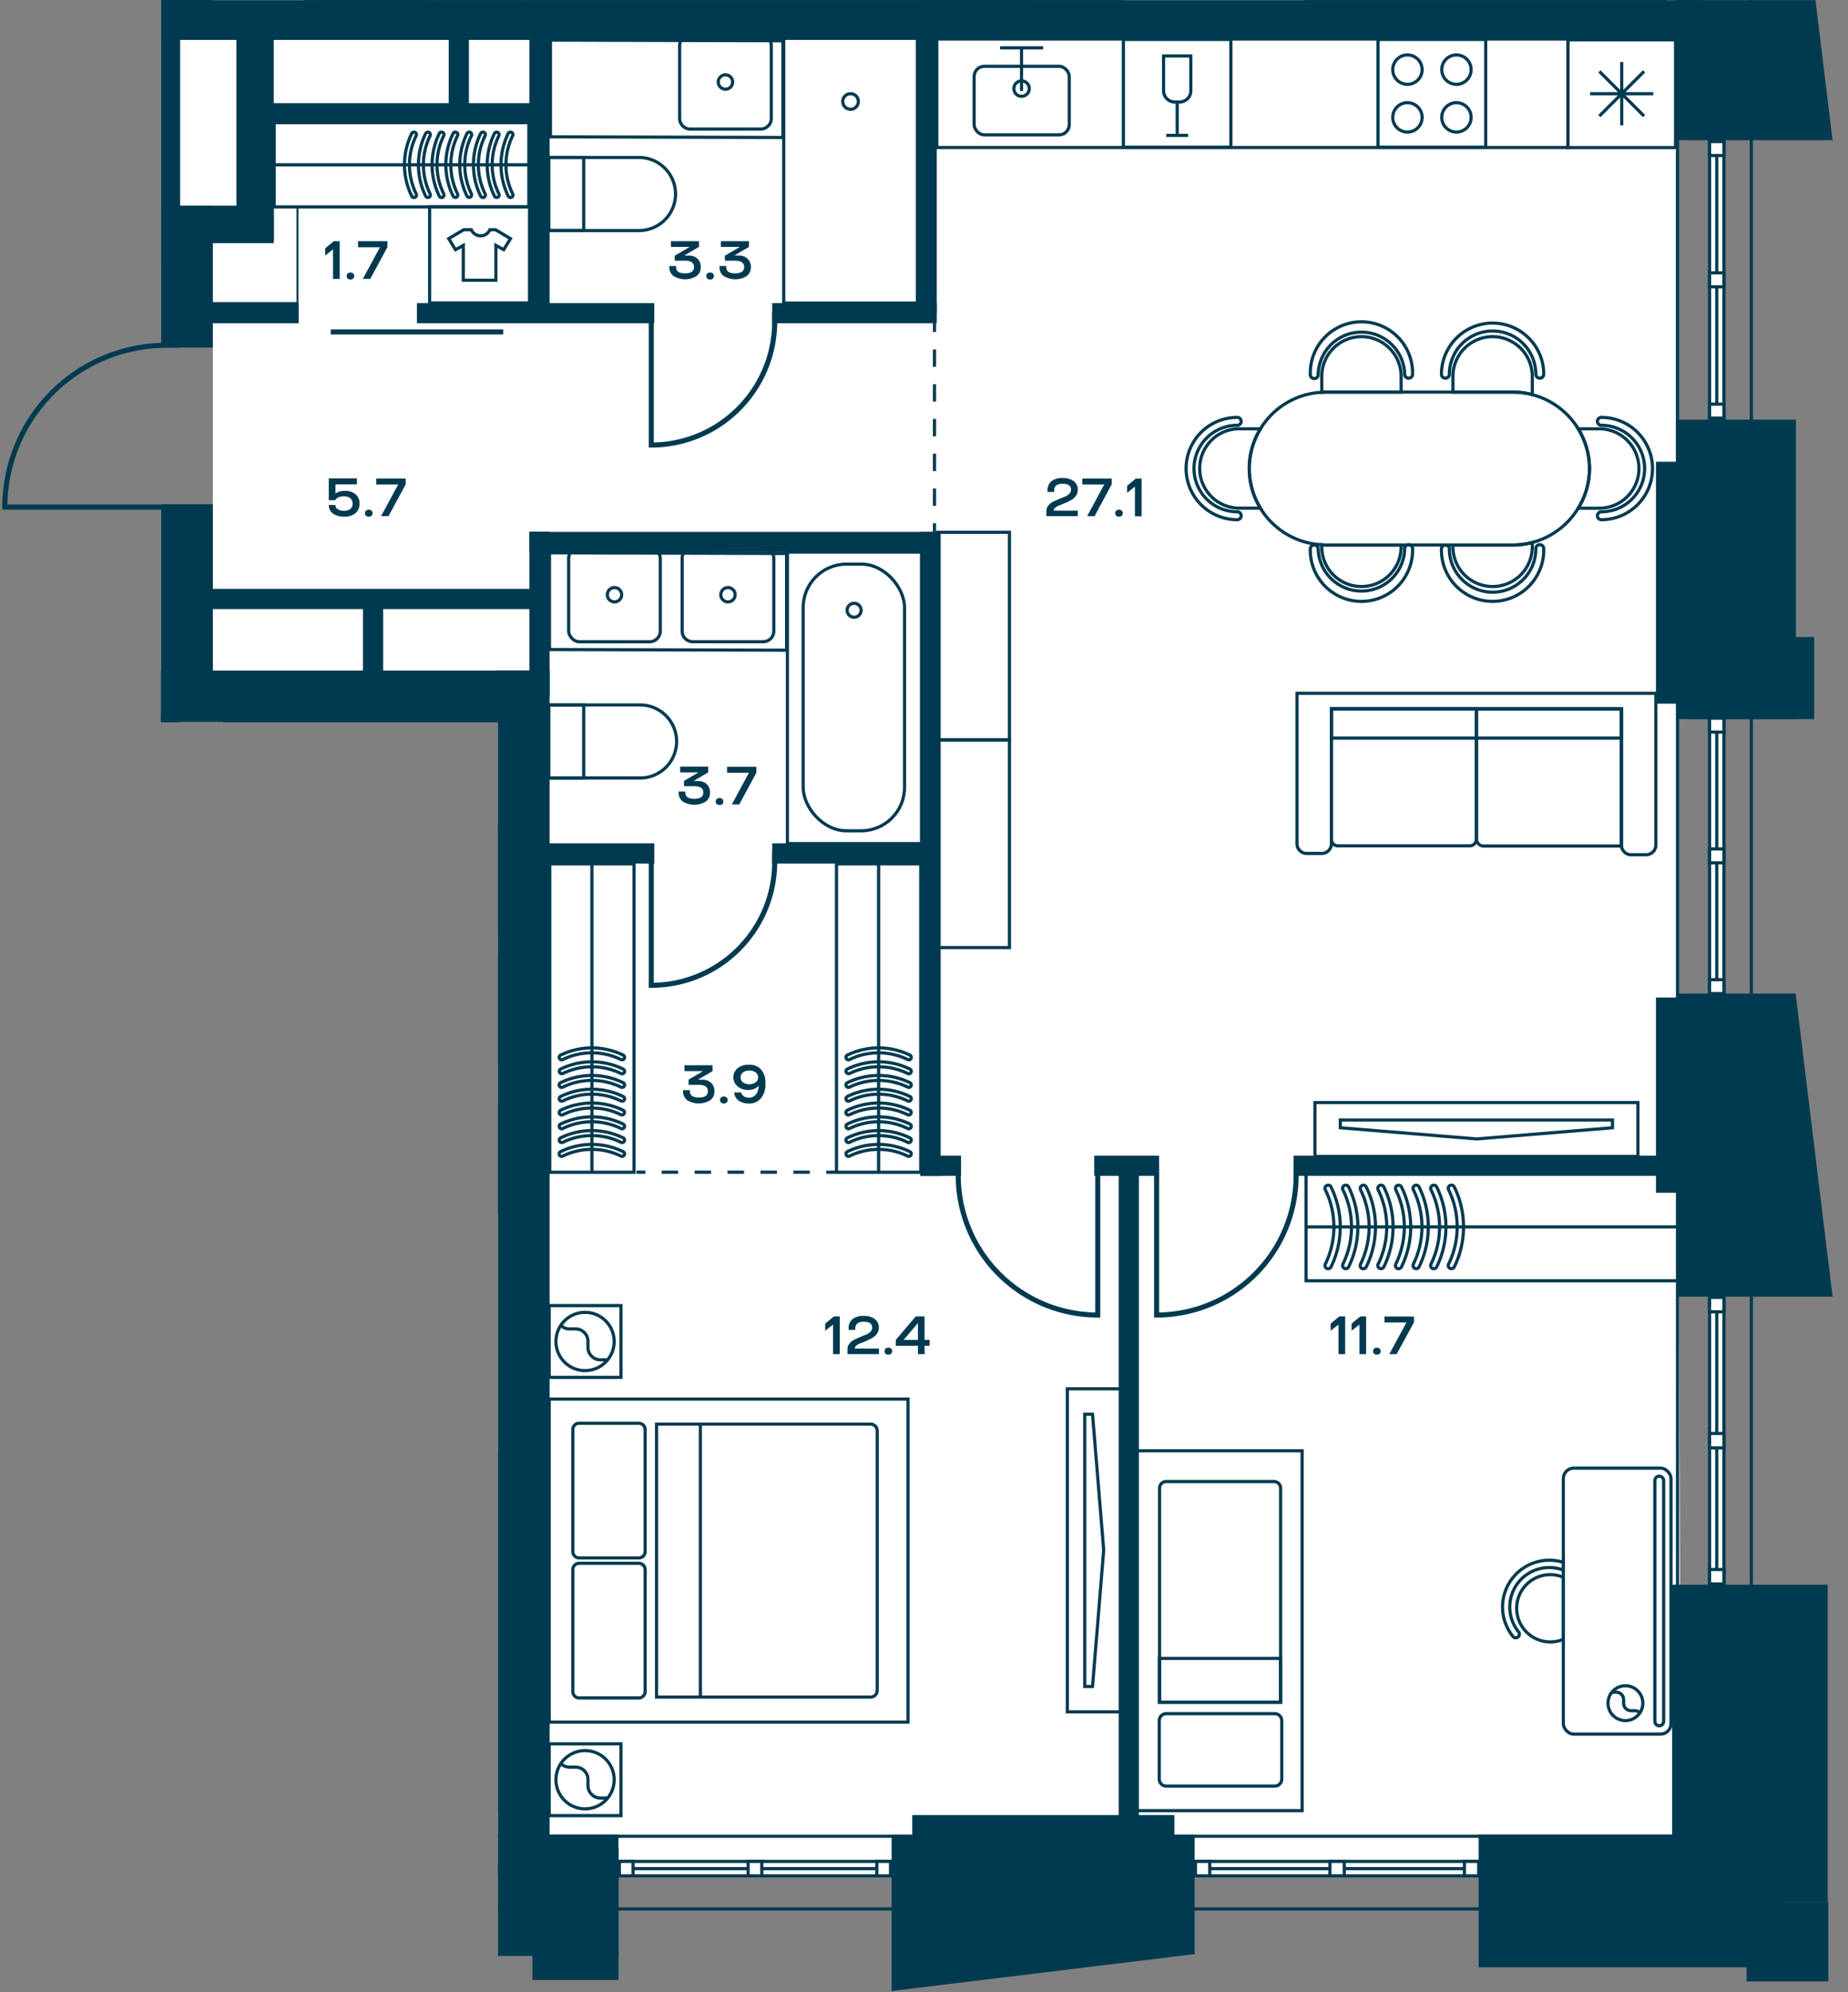 <svg id="Слой_1" data-name="Слой 1" xmlns="http://www.w3.org/2000/svg" xmlns:xlink="http://www.w3.org/1999/xlink" viewBox="0 0 583.94 629.29"><rect x="0" y="0" width="583.94" height="629.29" fill="#808080" stroke="none"/><defs><clipPath id="clip-path"><polygon points="0 0.04 0 161.43 50.85 161.43 50.85 228.16 157.38 228.16 157.38 629.29 581.39 629.29 581.39 0.04 0 0.04" fill="none"/></clipPath></defs><polygon points="50.85 227.87 50.85 228.16 157.38 228.16 157.38 588.46 173.82 588.46 166.5 225.28 50.85 227.87" fill="#fff"/><polygon points="53.53 8.53 53.53 77.47 67.26 109.78 67.26 159.28 67.26 227.64 161.74 225.28 168.26 588.46 531.16 588.46 529.86 214.5 529.6 214.5 529.6 9.28 74.69 9.28 74.69 8.53 53.53 8.53" fill="#fff"/><polygon points="66.34 0.04 66.28 6.31 529.73 6.31 529.73 0.04 66.34 0.04" fill="#fff"/><g clip-path="url(#clip-path)"><rect x="-562.03" y="-1591.72" width="1115.44" height="2194.74" fill="none" stroke="#003a50" stroke-miterlimit="10"/><polygon points="-536.41 -505.73 -536.41 580.06 530.07 580.06 530.07 -1567.27 -536.41 -1567.42 -536.41 -574.52 -536.41 -505.73" fill="none" stroke="#003a50" stroke-miterlimit="10"/></g><rect x="195.71" y="588" width="85.68" height="4.56" fill="#fff"/><rect x="195.71" y="588" width="85.68" height="4.56" fill="none" stroke="#003a50" stroke-miterlimit="10"/><line x1="195.71" y1="590.29" x2="281.39" y2="590.29" fill="none" stroke="#003a50" stroke-miterlimit="10"/><rect x="195.71" y="588" width="4.33" height="4.56" fill="#fff"/><rect x="195.71" y="588" width="4.33" height="4.56" fill="none" stroke="#003a50" stroke-miterlimit="10"/><rect x="277.07" y="588" width="4.33" height="4.56" fill="#fff"/><rect x="277.07" y="588" width="4.33" height="4.56" fill="none" stroke="#003a50" stroke-miterlimit="10"/><rect x="236.39" y="588" width="4.33" height="4.56" fill="#fff"/><rect x="236.39" y="588" width="4.33" height="4.56" fill="none" stroke="#003a50" stroke-miterlimit="10"/><rect x="377.74" y="588" width="89.52" height="4.56" fill="#fff"/><rect x="377.74" y="588" width="89.52" height="4.56" fill="none" stroke="#003a50" stroke-miterlimit="10"/><line x1="377.74" y1="590.29" x2="467.26" y2="590.29" fill="none" stroke="#003a50" stroke-miterlimit="10"/><rect x="377.74" y="588" width="4.52" height="4.56" fill="#fff"/><rect x="377.74" y="588" width="4.52" height="4.56" fill="none" stroke="#003a50" stroke-miterlimit="10"/><rect x="462.74" y="588" width="4.52" height="4.56" fill="#fff"/><rect x="462.74" y="588" width="4.52" height="4.56" fill="none" stroke="#003a50" stroke-miterlimit="10"/><rect x="420.24" y="588" width="4.52" height="4.56" fill="#fff"/><rect x="420.24" y="588" width="4.52" height="4.56" fill="none" stroke="#003a50" stroke-miterlimit="10"/><rect x="540.19" y="226.87" width="4.56" height="86.99" fill="#fff"/><rect x="540.19" y="226.87" width="4.56" height="86.99" fill="none" stroke="#003a50" stroke-miterlimit="10"/><line x1="542.47" y1="313.86" x2="542.47" y2="226.87" fill="none" stroke="#003a50" stroke-miterlimit="10"/><rect x="540.19" y="309.47" width="4.56" height="4.39" fill="#fff"/><rect x="540.19" y="309.47" width="4.56" height="4.39" fill="none" stroke="#003a50" stroke-miterlimit="10"/><rect x="540.19" y="226.87" width="4.56" height="4.39" fill="#fff"/><rect x="540.19" y="226.87" width="4.56" height="4.39" fill="none" stroke="#003a50" stroke-miterlimit="10"/><rect x="540.19" y="268.17" width="4.56" height="4.39" fill="#fff"/><rect x="540.19" y="268.17" width="4.56" height="4.39" fill="none" stroke="#003a50" stroke-miterlimit="10"/><rect x="540.19" y="409.84" width="4.56" height="90.53" fill="#fff"/><rect x="540.19" y="409.84" width="4.56" height="90.53" fill="none" stroke="#003a50" stroke-miterlimit="10"/><line x1="542.47" y1="500.37" x2="542.47" y2="409.83" fill="none" stroke="#003a50" stroke-miterlimit="10"/><rect x="540.19" y="495.8" width="4.56" height="4.57" fill="#fff"/><rect x="540.19" y="495.8" width="4.56" height="4.57" fill="none" stroke="#003a50" stroke-miterlimit="10"/><rect x="540.19" y="409.83" width="4.56" height="4.57" fill="#fff"/><rect x="540.19" y="409.83" width="4.56" height="4.57" fill="none" stroke="#003a50" stroke-miterlimit="10"/><rect x="540.19" y="452.82" width="4.56" height="4.57" fill="#fff"/><rect x="540.19" y="452.82" width="4.56" height="4.57" fill="none" stroke="#003a50" stroke-miterlimit="10"/><rect x="540.19" y="44.72" width="4.56" height="87.34" fill="#fff"/><rect x="540.19" y="44.72" width="4.56" height="87.34" fill="none" stroke="#003a50" stroke-miterlimit="10"/><line x1="542.47" y1="132.07" x2="542.47" y2="44.72" fill="none" stroke="#003a50" stroke-miterlimit="10"/><rect x="540.19" y="127.66" width="4.56" height="4.41" fill="#fff"/><rect x="540.19" y="127.66" width="4.56" height="4.41" fill="none" stroke="#003a50" stroke-miterlimit="10"/><rect x="540.19" y="44.72" width="4.56" height="4.41" fill="#fff"/><rect x="540.19" y="44.72" width="4.56" height="4.41" fill="none" stroke="#003a50" stroke-miterlimit="10"/><rect x="540.19" y="86.19" width="4.56" height="4.41" fill="#fff"/><rect x="540.19" y="86.19" width="4.56" height="4.41" fill="none" stroke="#003a50" stroke-miterlimit="10"/><rect x="248.81" y="174.4" width="42.38" height="92.09" fill="none" stroke="#003a50" stroke-miterlimit="10"/><g clip-path="url(#clip-path)"><rect x="253.79" y="178.2" width="32.03" height="84.24" rx="13.7" fill="none" stroke="#003a50" stroke-miterlimit="10"/><path d="M272.09,192.78a2.2,2.2,0,1,0-2.2,2.2A2.19,2.19,0,0,0,272.09,192.78Z" fill="none" stroke="#003a50" stroke-miterlimit="10"/><path d="M201.92,222.69H173.36v23.07h28.56a11.54,11.54,0,1,0,0-23.07Z" fill="none" stroke="#003a50" stroke-miterlimit="10"/></g><rect x="173.36" y="222.69" width="11.08" height="23.08" fill="none" stroke="#003a50" stroke-miterlimit="10"/><g clip-path="url(#clip-path)"><rect x="167.8" y="-95.08" width="43.96" height="95.52" fill="none" stroke="#003a50" stroke-miterlimit="10"/><path d="M201.92,49.75H173.36V72.83h28.56a11.54,11.54,0,1,0,0-23.08Z" fill="none" stroke="#003a50" stroke-miterlimit="10"/></g><rect x="173.36" y="49.75" width="11.08" height="23.08" fill="none" stroke="#003a50" stroke-miterlimit="10"/><g clip-path="url(#clip-path)"><rect x="102.89" y="-30.37" width="31.57" height="30.42" fill="none" stroke="#003a50" stroke-miterlimit="10"/><path d="M151.88,74.5a3.16,3.16,0,0,0,2.91-1.94h1.78l4.74,2.82-2.15,3.5-2.47-1.36v11h-10.3v-11l-2.46,1.36-2.15-3.5,4.77-2.82h2.39A3.2,3.2,0,0,0,151.88,74.5Z" fill="none" stroke="#003a50" stroke-miterlimit="10"/></g><rect x="135.76" y="65.34" width="31.57" height="30.36" fill="none" stroke="#003a50" stroke-miterlimit="10"/><rect x="354.97" y="12.46" width="33.97" height="34.02" fill="none" stroke="#003a50" stroke-miterlimit="10"/><g clip-path="url(#clip-path)"><path d="M376.28,28.67v-11h-8.61V28.67a3.55,3.55,0,0,0,3.55,3.55h1.51A3.55,3.55,0,0,0,376.28,28.67Z" fill="none" stroke="#003a50" stroke-miterlimit="10"/></g><polyline points="368.5 42.77 371.98 42.77 375.45 42.77" fill="none" stroke="#003a50" stroke-miterlimit="10"/><line x1="371.98" y1="32.21" x2="371.98" y2="42.77" fill="none" stroke="#003a50" stroke-miterlimit="10"/><g clip-path="url(#clip-path)"><rect x="123.67" y="260.75" width="34.02" height="33.97" fill="none" stroke="#003a50" stroke-miterlimit="10"/><path d="M145,276.22v-11h-8.6v11a3.54,3.54,0,0,0,3.54,3.55h1.52A3.55,3.55,0,0,0,145,276.22Z" fill="none" stroke="#003a50" stroke-miterlimit="10"/></g><rect x="435.44" y="12.46" width="34.02" height="34.02" fill="none" stroke="#003a50" stroke-miterlimit="10"/><g clip-path="url(#clip-path)"><path d="M464.85,37.07a4.64,4.64,0,1,1-4.63-4.63A4.63,4.63,0,0,1,464.85,37.07Z" fill="none" stroke="#003a50" stroke-miterlimit="10"/><path d="M449.37,37.07a4.64,4.64,0,1,1-4.64-4.63A4.64,4.64,0,0,1,449.37,37.07Z" fill="none" stroke="#003a50" stroke-miterlimit="10"/><path d="M464.85,22a4.64,4.64,0,1,1-4.63-4.64A4.63,4.63,0,0,1,464.85,22Z" fill="none" stroke="#003a50" stroke-miterlimit="10"/><path d="M449.37,22a4.64,4.64,0,1,1-4.64-4.64A4.64,4.64,0,0,1,449.37,22Z" fill="none" stroke="#003a50" stroke-miterlimit="10"/><rect x="292.19" y="-34.28" width="34.02" height="34.02" fill="none" stroke="#003a50" stroke-miterlimit="10"/><rect x="123.76" y="301.86" width="34.02" height="34.02" fill="none" stroke="#003a50" stroke-miterlimit="10"/><path d="M133.16,331.28a4.64,4.64,0,1,1,4.64-4.64A4.64,4.64,0,0,1,133.16,331.28Z" fill="none" stroke="#003a50" stroke-miterlimit="10"/><path d="M133.16,315.79a4.64,4.64,0,1,1,4.64-4.63A4.63,4.63,0,0,1,133.16,315.79Z" fill="none" stroke="#003a50" stroke-miterlimit="10"/><path d="M148.25,331.28a4.64,4.64,0,1,1,4.64-4.64A4.64,4.64,0,0,1,148.25,331.28Z" fill="none" stroke="#003a50" stroke-miterlimit="10"/><path d="M148.25,315.79a4.64,4.64,0,1,1,4.64-4.63A4.63,4.63,0,0,1,148.25,315.79Z" fill="none" stroke="#003a50" stroke-miterlimit="10"/></g><rect x="415.5" y="348.29" width="102.05" height="17.01" fill="none" stroke="#003a50" stroke-miterlimit="10"/><polygon points="509.52 356.25 466.63 359.78 423.52 356.25 423.52 353.79 509.52 353.79 509.52 356.25" fill="none" stroke="#003a50" stroke-miterlimit="10"/><rect x="337.26" y="438.72" width="17.01" height="102.05" fill="none" stroke="#003a50" stroke-miterlimit="10"/><polygon points="345.22 446.74 348.75 489.64 345.22 532.74 342.76 532.74 342.76 446.74 345.22 446.74" fill="none" stroke="#003a50" stroke-miterlimit="10"/><g clip-path="url(#clip-path)"><rect x="123.76" y="260.85" width="33.59" height="122.25" fill="none" stroke="#003a50" stroke-miterlimit="10"/><rect x="76.7" y="228.12" width="80.66" height="32.72" fill="none" stroke="#003a50" stroke-miterlimit="10"/></g><rect x="296.01" y="12.32" width="199.42" height="34.28" fill="none" stroke="#003a50" stroke-miterlimit="10"/><rect x="359.12" y="458.29" width="52.33" height="113.67" fill="none" stroke="#003a50" stroke-miterlimit="10"/><g clip-path="url(#clip-path)"><path d="M402.51,468h-34a2.11,2.11,0,0,0-2.11,2.11v67.62h38.26V470.1A2.11,2.11,0,0,0,402.51,468Z" fill="none" stroke="#003a50" stroke-miterlimit="10"/></g><rect x="366.36" y="523.87" width="38.26" height="13.85" fill="none" stroke="#003a50" stroke-miterlimit="10"/><g clip-path="url(#clip-path)"><path d="M402.81,564.21h-34.3a2.19,2.19,0,0,1-2.2-2.2V543.54a2.2,2.2,0,0,1,2.2-2.21h34.3a2.2,2.2,0,0,1,2.2,2.21V562A2.19,2.19,0,0,1,402.81,564.21Z" fill="none" stroke="#003a50" stroke-miterlimit="10"/></g><rect x="247.65" y="12.11" width="42.22" height="83.62" fill="none" stroke="#003a50" stroke-miterlimit="10"/><g clip-path="url(#clip-path)"><path d="M271.22,32.06a2.46,2.46,0,1,1-2.46-2.46A2.46,2.46,0,0,1,271.22,32.06Z" fill="none" stroke="#003a50" stroke-miterlimit="10"/><path d="M118.39,255.05v-15.2a3.23,3.23,0,0,0-3.23-3.23H91.57a3.24,3.24,0,0,0-3.24,3.23v15.2a3.24,3.24,0,0,0,3.24,3.24h23.59A3.23,3.23,0,0,0,118.39,255.05Z" fill="none" stroke="#003a50" stroke-miterlimit="10"/><path d="M103.32,246.1a2.43,2.43,0,1,0-2.42-2.42A2.42,2.42,0,0,0,103.32,246.1Z" fill="none" stroke="#003a50" stroke-miterlimit="10"/></g><polyline points="329.61 15.11 322.81 15.11 316.03 15.11" fill="none" stroke="#003a50" stroke-miterlimit="10"/><line x1="322.79" y1="28.73" x2="322.79" y2="15.11" fill="none" stroke="#003a50" stroke-miterlimit="10"/><g clip-path="url(#clip-path)"><rect x="307.81" y="20.94" width="30.06" height="21.67" rx="3.24" fill="none" stroke="#003a50" stroke-miterlimit="10"/><path d="M322.79,30.42A2.43,2.43,0,1,0,320.37,28,2.42,2.42,0,0,0,322.79,30.42Z" fill="none" stroke="#003a50" stroke-miterlimit="10"/><path d="M28.29,431.3a1.25,1.25,0,0,1,.94,1.51A13.79,13.79,0,0,0,56.11,439a1.26,1.26,0,1,1,2.45.56,16.3,16.3,0,1,1-31.78-7.29A1.26,1.26,0,0,1,28.29,431.3Z" fill="none" stroke="#003a50" stroke-miterlimit="10"/><path d="M83.46,441a1.25,1.25,0,0,1,1.75-.33,13.79,13.79,0,0,0,15.52-22.79,1.26,1.26,0,1,1,1.42-2.08,16.3,16.3,0,0,1-18.36,26.95A1.26,1.26,0,0,1,83.46,441Z" fill="none" stroke="#003a50" stroke-miterlimit="10"/><path d="M86,393.61a1.26,1.26,0,0,1-1.33-1.18,13.78,13.78,0,1,0-27.52,1.63,1.26,1.26,0,1,1-2.51.15,16.3,16.3,0,1,1,32.54-1.93A1.24,1.24,0,0,1,86,393.61Z" fill="none" stroke="#003a50" stroke-miterlimit="10"/><path d="M42.49,447.91a12.69,12.69,0,0,1-12-15.48l2-8.88a3.53,3.53,0,0,1,4.24-2.68L50.21,424a23.73,23.73,0,0,0,6,9.44l-1,4.2C53.89,443.55,48.61,448.11,42.49,447.91Z" fill="none" stroke="#003a50" stroke-miterlimit="10"/><path d="M85.29,439.39,83,437.79a23.81,23.81,0,0,0,13.64-21.32l2.52,1.72c5,3.44,7.4,10,5,15.64A12.7,12.7,0,0,1,85.29,439.39Z" fill="none" stroke="#003a50" stroke-miterlimit="10"/><path d="M58.45,397.11l-.12-2c-.36-6.12,3.4-12,9.32-13.48a12.66,12.66,0,0,1,15.88,11.48l.12,1.84A23.93,23.93,0,0,0,67,393.07,23.5,23.5,0,0,0,58.45,397.11Z" fill="none" stroke="#003a50" stroke-miterlimit="10"/><path d="M56.21,433.39a23.73,23.73,0,0,1-6-9.44,16.51,16.51,0,0,1-.6-2,23.85,23.85,0,0,1,8.84-24.84,23.5,23.5,0,0,1,8.56-4,23.87,23.87,0,0,1,28.92,17.4,22.12,22.12,0,0,1,.68,6A23.81,23.81,0,0,1,83,437.79a22.85,22.85,0,0,1-4.48,1.6A23.8,23.8,0,0,1,56.21,433.39Z" fill="none" stroke="#003a50" stroke-miterlimit="10"/><rect x="218.63" y="-34.28" width="136.06" height="34.02" fill="none" stroke="#003a50" stroke-miterlimit="10"/></g><rect x="296.29" y="168.14" width="22.68" height="65.6" fill="none" stroke="#003a50" stroke-miterlimit="10"/><rect x="296.29" y="233.73" width="22.68" height="65.6" fill="none" stroke="#003a50" stroke-miterlimit="10"/><polygon points="248.55 205.39 173.62 205.18 173.62 174.62 248.55 174.84 248.55 205.39" fill="none" stroke="#003a50" stroke-miterlimit="10"/><g clip-path="url(#clip-path)"><rect x="179.69" y="173.01" width="28.96" height="29.71" rx="3.36" fill="none" stroke="#003a50" stroke-miterlimit="10"/><circle cx="194.17" cy="187.87" r="2.27" fill="none" stroke="#003a50" stroke-miterlimit="10"/><path d="M215.55,199.37v-23A3.36,3.36,0,0,1,218.9,173h22.25a3.37,3.37,0,0,1,3.36,3.36v23a3.36,3.36,0,0,1-3.36,3.35H218.9A3.35,3.35,0,0,1,215.55,199.37Z" fill="none" stroke="#003a50" stroke-miterlimit="10"/><circle cx="230.03" cy="187.87" r="2.27" fill="none" stroke="#003a50" stroke-miterlimit="10"/></g><polygon points="247.4 43.43 173.93 43.22 173.93 12.67 247.4 12.88 247.4 43.43" fill="none" stroke="#003a50" stroke-miterlimit="10"/><g clip-path="url(#clip-path)"><path d="M214.76,37.41v-23a3.35,3.35,0,0,1,3.35-3.36h22.25a3.36,3.36,0,0,1,3.36,3.36v23a3.36,3.36,0,0,1-3.36,3.36H218.11A3.35,3.35,0,0,1,214.76,37.41Z" fill="none" stroke="#003a50" stroke-miterlimit="10"/><path d="M229.24,28.18a2.27,2.27,0,1,1,2.26-2.27A2.26,2.26,0,0,1,229.24,28.18Z" fill="none" stroke="#003a50" stroke-miterlimit="10"/><polygon points="167.58 -30.46 102.61 -30.25 102.61 0.3 167.58 0.08 167.58 -30.46" fill="none" stroke="#003a50" stroke-miterlimit="10"/><path d="M137.19-24.44v23a3.35,3.35,0,0,0,3.35,3.36h22.25a3.36,3.36,0,0,0,3.36-3.36v-23a3.36,3.36,0,0,0-3.36-3.36H140.54A3.35,3.35,0,0,0,137.19-24.44Z" fill="none" stroke="#003a50" stroke-miterlimit="10"/><rect x="123.71" y="349.51" width="33.52" height="33.52" fill="none" stroke="#003a50" stroke-miterlimit="10"/></g><rect x="495.43" y="12.6" width="34.02" height="34.02" fill="none" stroke="#003a50" stroke-miterlimit="10"/><line x1="522.42" y1="29.6" x2="502.46" y2="29.6" fill="none" stroke="#003a50" stroke-miterlimit="10"/><line x1="512.44" y1="19.62" x2="512.44" y2="39.58" fill="none" stroke="#003a50" stroke-miterlimit="10"/><line x1="519.5" y1="22.55" x2="505.38" y2="36.66" fill="none" stroke="#003a50" stroke-miterlimit="10"/><line x1="505.38" y1="22.55" x2="519.49" y2="36.66" fill="none" stroke="#003a50" stroke-miterlimit="10"/><rect x="173.71" y="272.89" width="26.62" height="97.42" fill="none" stroke="#003a50" stroke-miterlimit="10"/><g clip-path="url(#clip-path)"><path d="M177.49,356.57a.79.79,0,0,1-.71-.44.78.78,0,0,1,.36-1.05,22.57,22.57,0,0,1,19.77,0,.78.78,0,0,1-.69,1.41,20.91,20.91,0,0,0-18.39,0A.71.71,0,0,1,177.49,356.57Z" fill="none" stroke="#003a50" stroke-miterlimit="10"/><path d="M177.49,352.22a.81.81,0,0,1-.71-.44.8.8,0,0,1,.36-1.06,22.57,22.57,0,0,1,19.77,0,.79.79,0,0,1-.69,1.42,20.91,20.91,0,0,0-18.39,0A.84.84,0,0,1,177.49,352.22Z" fill="none" stroke="#003a50" stroke-miterlimit="10"/><path d="M177.49,347.86a.79.79,0,0,1-.71-.44.78.78,0,0,1,.36-1.05,22.48,22.48,0,0,1,19.77,0,.78.78,0,0,1-.69,1.41,20.91,20.91,0,0,0-18.39,0A.71.71,0,0,1,177.49,347.86Z" fill="none" stroke="#003a50" stroke-miterlimit="10"/><path d="M177.49,343.5a.78.78,0,0,1-.35-1.49,22.57,22.57,0,0,1,19.77,0,.78.78,0,0,1-.69,1.41,21,21,0,0,0-18.39,0A.71.71,0,0,1,177.49,343.5Z" fill="none" stroke="#003a50" stroke-miterlimit="10"/><path d="M177.49,339.15a.81.81,0,0,1-.71-.44.78.78,0,0,1,.36-1,22.48,22.48,0,0,1,19.77,0,.78.78,0,1,1-.69,1.41,20.91,20.91,0,0,0-18.39,0A.84.84,0,0,1,177.49,339.15Z" fill="none" stroke="#003a50" stroke-miterlimit="10"/><path d="M177.49,334.79a.79.79,0,0,1-.71-.44.78.78,0,0,1,.36-1.05,22.57,22.57,0,0,1,19.77,0,.78.78,0,0,1-.69,1.41,20.91,20.91,0,0,0-18.39,0A.71.71,0,0,1,177.49,334.79Z" fill="none" stroke="#003a50" stroke-miterlimit="10"/><path d="M177.49,360.93a.81.81,0,0,1-.71-.44.78.78,0,0,1,.36-1.05,22.48,22.48,0,0,1,19.77,0,.78.78,0,0,1-.69,1.41,20.91,20.91,0,0,0-18.39,0A.84.84,0,0,1,177.49,360.93Z" fill="none" stroke="#003a50" stroke-miterlimit="10"/><path d="M177.49,365.28a.78.78,0,0,1-.35-1.49,22.57,22.57,0,0,1,19.77,0,.78.78,0,1,1-.69,1.41,21,21,0,0,0-18.39,0A.71.71,0,0,1,177.49,365.28Z" fill="none" stroke="#003a50" stroke-miterlimit="10"/></g><line x1="187.03" y1="369.97" x2="187.03" y2="272.89" fill="none" stroke="#003a50" stroke-miterlimit="10"/><rect x="264.32" y="272.89" width="26.62" height="97.42" fill="none" stroke="#003a50" stroke-miterlimit="10"/><g clip-path="url(#clip-path)"><path d="M268.09,356.57a.79.79,0,0,1-.35-1.49,22.57,22.57,0,0,1,19.77,0,.78.78,0,1,1-.69,1.41,20.91,20.91,0,0,0-18.39,0A.66.66,0,0,1,268.09,356.57Z" fill="none" stroke="#003a50" stroke-miterlimit="10"/><path d="M268.09,352.22a.79.79,0,0,1-.35-1.5,22.57,22.57,0,0,1,19.77,0,.79.79,0,0,1-.69,1.42,20.91,20.91,0,0,0-18.39,0A.77.77,0,0,1,268.09,352.22Z" fill="none" stroke="#003a50" stroke-miterlimit="10"/><path d="M268.09,347.86a.79.79,0,0,1-.35-1.49,22.48,22.48,0,0,1,19.77,0,.78.78,0,1,1-.69,1.41,20.91,20.91,0,0,0-18.39,0A.66.66,0,0,1,268.09,347.86Z" fill="none" stroke="#003a50" stroke-miterlimit="10"/><path d="M268.09,343.5a.79.79,0,0,1-.35-1.49,22.57,22.57,0,0,1,19.77,0,.78.78,0,1,1-.69,1.41,21,21,0,0,0-18.39,0A.66.66,0,0,1,268.09,343.5Z" fill="none" stroke="#003a50" stroke-miterlimit="10"/><path d="M268.09,339.15a.79.79,0,0,1-.7-.44.77.77,0,0,1,.35-1,22.48,22.48,0,0,1,19.77,0,.78.78,0,1,1-.69,1.41,20.91,20.91,0,0,0-18.39,0A.77.77,0,0,1,268.09,339.15Z" fill="none" stroke="#003a50" stroke-miterlimit="10"/><path d="M268.09,334.79a.79.79,0,0,1-.35-1.49,22.57,22.57,0,0,1,19.77,0,.78.78,0,1,1-.69,1.41,20.91,20.91,0,0,0-18.39,0A.66.66,0,0,1,268.09,334.79Z" fill="none" stroke="#003a50" stroke-miterlimit="10"/><path d="M268.09,360.93a.79.79,0,0,1-.7-.44.77.77,0,0,1,.35-1.05,22.48,22.48,0,0,1,19.77,0,.78.78,0,1,1-.69,1.41,20.91,20.91,0,0,0-18.39,0A.77.77,0,0,1,268.09,360.93Z" fill="none" stroke="#003a50" stroke-miterlimit="10"/><path d="M268.09,365.28a.79.79,0,0,1-.35-1.49,22.57,22.57,0,0,1,19.77,0,.78.78,0,1,1-.69,1.41,21,21,0,0,0-18.39,0A.66.66,0,0,1,268.09,365.28Z" fill="none" stroke="#003a50" stroke-miterlimit="10"/></g><line x1="277.63" y1="369.97" x2="277.63" y2="272.89" fill="none" stroke="#003a50" stroke-miterlimit="10"/><g clip-path="url(#clip-path)"><path d="M153.37,61.6a.78.78,0,0,1-1.49.34,22.48,22.48,0,0,1,0-19.77.78.78,0,0,1,1.41.69,20.91,20.91,0,0,0,0,18.39A.72.72,0,0,1,153.37,61.6Z" fill="none" stroke="#003a50" stroke-miterlimit="10"/><path d="M149,61.6a.78.78,0,0,1-.44.7.79.79,0,0,1-1-.36,22.57,22.57,0,0,1,0-19.77.78.78,0,0,1,1.41.69,21,21,0,0,0,0,18.39A.72.72,0,0,1,149,61.6Z" fill="none" stroke="#003a50" stroke-miterlimit="10"/><path d="M144.66,61.6a.8.8,0,0,1-.44.7.78.78,0,0,1-1.05-.36,22.48,22.48,0,0,1,0-19.77.78.78,0,0,1,1.41.69,20.91,20.91,0,0,0,0,18.39A.85.85,0,0,1,144.66,61.6Z" fill="none" stroke="#003a50" stroke-miterlimit="10"/><path d="M140.3,61.6a.78.78,0,0,1-1.49.34,22.57,22.57,0,0,1,0-19.77.78.78,0,0,1,1.41.69,20.91,20.91,0,0,0,0,18.39A.72.72,0,0,1,140.3,61.6Z" fill="none" stroke="#003a50" stroke-miterlimit="10"/><path d="M136,61.6a.79.79,0,0,1-1.5.34,22.57,22.57,0,0,1,0-19.77.79.79,0,0,1,1.42.69,20.91,20.91,0,0,0,0,18.39A.85.85,0,0,1,136,61.6Z" fill="none" stroke="#003a50" stroke-miterlimit="10"/><path d="M131.59,61.6a.78.78,0,0,1-1.49.34,22.48,22.48,0,0,1,0-19.77.78.78,0,0,1,1.41.69,20.91,20.91,0,0,0,0,18.39A.72.72,0,0,1,131.59,61.6Z" fill="none" stroke="#003a50" stroke-miterlimit="10"/><path d="M157.73,61.6a.79.79,0,0,1-1.5.34,22.57,22.57,0,0,1,0-19.77.79.79,0,0,1,1.42.69,20.91,20.91,0,0,0,0,18.39A.85.85,0,0,1,157.73,61.6Z" fill="none" stroke="#003a50" stroke-miterlimit="10"/><path d="M162.08,61.6a.78.78,0,0,1-1.49.34,22.57,22.57,0,0,1,0-19.77.78.78,0,0,1,1.41.69,20.91,20.91,0,0,0,0,18.39A.72.72,0,0,1,162.08,61.6Z" fill="none" stroke="#003a50" stroke-miterlimit="10"/></g><line x1="166.77" y1="52.06" x2="86.62" y2="52.06" fill="none" stroke="#003a50" stroke-miterlimit="10"/><rect x="86.62" y="38.75" width="80.49" height="26.6" fill="none" stroke="#003a50" stroke-miterlimit="10"/><rect x="412.68" y="370.57" width="118.13" height="34.02" fill="none" stroke="#003a50" stroke-miterlimit="10"/><g clip-path="url(#clip-path)"><path d="M429.8,399.76a1,1,0,0,0,1.91.44,28.77,28.77,0,0,0,0-25.26,1,1,0,0,0-1.34-.45,1,1,0,0,0-.46,1.34,26.81,26.81,0,0,1,0,23.49A.87.87,0,0,0,429.8,399.76Z" fill="none" stroke="#003a50" stroke-miterlimit="10"/><path d="M435.37,399.76a1,1,0,0,0,1.9.44,28.77,28.77,0,0,0,0-25.26,1,1,0,0,0-1.8.89,26.72,26.72,0,0,1,0,23.49A1,1,0,0,0,435.37,399.76Z" fill="none" stroke="#003a50" stroke-miterlimit="10"/><path d="M440.93,399.76a1,1,0,0,0,1.91.44,28.77,28.77,0,0,0,0-25.26,1,1,0,0,0-1.34-.45,1,1,0,0,0-.46,1.34,26.81,26.81,0,0,1,0,23.49A1,1,0,0,0,440.93,399.76Z" fill="none" stroke="#003a50" stroke-miterlimit="10"/><path d="M446.5,399.76a1,1,0,0,0,1.9.44,28.77,28.77,0,0,0,0-25.26,1,1,0,0,0-1.8.89,26.72,26.72,0,0,1,0,23.49A1,1,0,0,0,446.5,399.76Z" fill="none" stroke="#003a50" stroke-miterlimit="10"/><path d="M452.06,399.76a1,1,0,0,0,1.91.44,28.77,28.77,0,0,0,0-25.26,1,1,0,0,0-1.34-.45,1,1,0,0,0-.46,1.34,26.81,26.81,0,0,1,0,23.49A1,1,0,0,0,452.06,399.76Z" fill="none" stroke="#003a50" stroke-miterlimit="10"/><path d="M457.63,399.76a1,1,0,0,0,1.9.44,28.77,28.77,0,0,0,0-25.26,1,1,0,0,0-1.8.89,26.72,26.72,0,0,1,0,23.49A1,1,0,0,0,457.63,399.76Z" fill="none" stroke="#003a50" stroke-miterlimit="10"/><path d="M424.24,399.76a1,1,0,0,0,1.9.44,28.77,28.77,0,0,0,0-25.26,1,1,0,0,0-1.8.89,26.72,26.72,0,0,1,0,23.49A1,1,0,0,0,424.24,399.76Z" fill="none" stroke="#003a50" stroke-miterlimit="10"/><path d="M418.67,399.76a1,1,0,0,0,1.91.44,28.77,28.77,0,0,0,0-25.26,1,1,0,0,0-1.34-.45,1,1,0,0,0-.46,1.34,26.81,26.81,0,0,1,0,23.49A.87.87,0,0,0,418.67,399.76Z" fill="none" stroke="#003a50" stroke-miterlimit="10"/></g><line x1="412.69" y1="387.57" x2="530.27" y2="387.57" fill="none" stroke="#003a50" stroke-miterlimit="10"/><g clip-path="url(#clip-path)"><path d="M423.64-48.34a3.11,3.11,0,0,0-3.33-2.83h-4.22a3.11,3.11,0,0,0-3.33,2.83V-.15H526.15V-47.92a3.11,3.11,0,0,0-3.33-2.83H518.6a3.1,3.1,0,0,0-3.32,2.83V-5.09H423.64Z" fill="none" stroke="#003a50" stroke-miterlimit="10"/><path d="M111,515.49h41v45.77H108.8V517.7A2.2,2.2,0,0,1,111,515.49Z" fill="none" stroke="#003a50" stroke-miterlimit="10"/><path d="M110.78,469.62H152v45.77H110.78a2,2,0,0,1-2-2V471.6A2,2,0,0,1,110.78,469.62Z" fill="none" stroke="#003a50" stroke-miterlimit="10"/><path d="M108.8,561.26a3.11,3.11,0,0,0-2.83,3.33v4.22a3.1,3.1,0,0,0,2.83,3.32H157V458.75H109.22a3.11,3.11,0,0,0-2.83,3.32v4.23a3.11,3.11,0,0,0,2.83,3.32H152v91.64Z" fill="none" stroke="#003a50" stroke-miterlimit="10"/><path d="M466.57,265v-41h45.77v43.25H468.78A2.21,2.21,0,0,1,466.57,265Z" fill="none" stroke="#003a50" stroke-miterlimit="10"/><path d="M420.7,265.18V223.92h45.77v41.26a2,2,0,0,1-2,2h-41.8A2,2,0,0,1,420.7,265.18Z" fill="none" stroke="#003a50" stroke-miterlimit="10"/><path d="M512.34,267.17a3.11,3.11,0,0,0,3.33,2.83h4.22a3.11,3.11,0,0,0,3.33-2.83V219H409.83v47.77a3.11,3.11,0,0,0,3.33,2.83h4.22a3.1,3.1,0,0,0,3.32-2.83V223.92h91.64Z" fill="none" stroke="#003a50" stroke-miterlimit="10"/></g><rect x="420.7" y="223.92" width="91.64" height="9.25" fill="none" stroke="#003a50" stroke-miterlimit="10"/><g clip-path="url(#clip-path)"><path d="M494,493.54a14.78,14.78,0,0,0-15.93,23.39,1.14,1.14,0,0,0,1.61.17,1.13,1.13,0,0,0,.17-1.6A12.47,12.47,0,0,1,494,496Z" fill="none" stroke="#003a50" stroke-miterlimit="10"/><rect x="493.99" y="463.77" width="34.02" height="84.03" rx="3.31" fill="none" stroke="#003a50" stroke-miterlimit="10"/><path d="M524.3,466.32a1.4,1.4,0,0,0-1.4,1.39v76.15a1.4,1.4,0,0,0,2.79,0V467.71a1.39,1.39,0,0,0-1.39-1.39" fill="none" stroke="#003a50" stroke-miterlimit="10"/><path d="M509.72,534.13a5.5,5.5,0,1,1,0,7.78A5.49,5.49,0,0,1,509.72,534.13Z" fill="none" stroke="#003a50" stroke-miterlimit="10"/><path d="M509.35,534.54c1,.1,2-.29,3,.7,1.46,1.46-.09,3,1.38,4.47s3-.09,4.47,1.38" fill="none" stroke="#003a50" stroke-miterlimit="10"/><path d="M494,498.25a10.63,10.63,0,1,0,0,19.59Z" fill="none" stroke="#003a50" stroke-miterlimit="10"/></g><rect x="173.54" y="550.86" width="22.68" height="22.68" fill="none" stroke="#003a50" stroke-miterlimit="10"/><g clip-path="url(#clip-path)"><path d="M191.38,568.7a9.2,9.2,0,1,1,0-13A9.2,9.2,0,0,1,191.38,568.7Z" fill="none" stroke="#003a50" stroke-miterlimit="10"/><path d="M192,568c-1.69-.17-3.41.48-5.06-1.17-2.44-2.44.14-5-2.3-7.46s-5,.14-7.46-2.3" fill="none" stroke="#003a50" stroke-miterlimit="10"/></g><rect x="173.54" y="412.42" width="22.68" height="22.68" fill="none" stroke="#003a50" stroke-miterlimit="10"/><g clip-path="url(#clip-path)"><path d="M191.38,430.26a9.2,9.2,0,1,1,0-13A9.2,9.2,0,0,1,191.38,430.26Z" fill="none" stroke="#003a50" stroke-miterlimit="10"/><path d="M192,429.57c-1.7-.17-3.41.49-5.06-1.17-2.44-2.44.14-5-2.3-7.45s-5,.13-7.46-2.3" fill="none" stroke="#003a50" stroke-miterlimit="10"/></g><rect x="173.54" y="441.96" width="113.38" height="102.05" fill="none" stroke="#003a50" stroke-miterlimit="10"/><g clip-path="url(#clip-path)"><path d="M277.18,452V534a2.09,2.09,0,0,1-2.08,2.09H207.46V449.87H275.1A2.08,2.08,0,0,1,277.18,452Z" fill="none" stroke="#003a50" stroke-miterlimit="10"/><path d="M203.85,495.83v38.53a2,2,0,0,1-2,2H183a2,2,0,0,1-2-2V495.83a2,2,0,0,1,2-2h18.91A2,2,0,0,1,203.85,495.83Z" fill="none" stroke="#003a50" stroke-miterlimit="10"/><path d="M203.85,451.59v38.54a2,2,0,0,1-2,2H183a2,2,0,0,1-2-2V451.59a2,2,0,0,1,2-2h18.91A2,2,0,0,1,203.85,451.59Z" fill="none" stroke="#003a50" stroke-miterlimit="10"/></g><line x1="221.31" y1="449.61" x2="221.31" y2="536.34" fill="none" stroke="#003a50" stroke-miterlimit="10"/><g clip-path="url(#clip-path)"><path d="M486.55,119.47a1.25,1.25,0,0,1-1.25-1.25,13.66,13.66,0,0,0-27.32,0,1.25,1.25,0,1,1-2.5,0,16.16,16.16,0,0,1,32.32,0A1.25,1.25,0,0,1,486.55,119.47Z" fill="none" stroke="#003a50" stroke-miterlimit="10"/><path d="M456.73,172.16a1.25,1.25,0,0,1,1.25,1.25,13.66,13.66,0,0,0,27.32,0,1.25,1.25,0,1,1,2.49,0,16.16,16.16,0,1,1-32.31,0A1.25,1.25,0,0,1,456.73,172.16Z" fill="none" stroke="#003a50" stroke-miterlimit="10"/><path d="M445.1,119.47a1.25,1.25,0,0,1-1.24-1.25,13.67,13.67,0,0,0-27.33,0,1.25,1.25,0,1,1-2.49,0,16.16,16.16,0,1,1,32.31,0A1.25,1.25,0,0,1,445.1,119.47Z" fill="none" stroke="#003a50" stroke-miterlimit="10"/><path d="M415.29,172.16a1.25,1.25,0,0,1,1.24,1.25,13.67,13.67,0,0,0,27.33,0,1.25,1.25,0,1,1,2.49,0,16.16,16.16,0,1,1-32.31,0A1.25,1.25,0,0,1,415.29,172.16Z" fill="none" stroke="#003a50" stroke-miterlimit="10"/><path d="M392.2,133.1a1.25,1.25,0,0,1-1.25,1.25,13.66,13.66,0,1,0,0,27.32,1.25,1.25,0,0,1,0,2.5,16.16,16.16,0,0,1,0-32.32A1.25,1.25,0,0,1,392.2,133.1Z" fill="none" stroke="#003a50" stroke-miterlimit="10"/><path d="M504.76,162.92a1.25,1.25,0,0,1,1.25-1.25,13.66,13.66,0,0,0,0-27.32,1.25,1.25,0,0,1,0-2.5,16.16,16.16,0,0,1,0,32.32A1.25,1.25,0,0,1,504.76,162.92Z" fill="none" stroke="#003a50" stroke-miterlimit="10"/><path d="M471.62,106.34a12.57,12.57,0,0,1,12.56,12.52v5.8a23.7,23.7,0,0,0-6.08-.8h-19v-5A12.56,12.56,0,0,1,471.62,106.34Z" fill="none" stroke="#003a50" stroke-miterlimit="10"/><path d="M484.18,171.38v1.36a12.54,12.54,0,1,1-25.08,0v-.56h19A25.59,25.59,0,0,0,484.18,171.38Z" fill="none" stroke="#003a50" stroke-miterlimit="10"/><path d="M430.18,106.34a12.57,12.57,0,0,1,12.56,12.52v5H418.9c-.4,0-.84,0-1.24.08v-5.08A12.54,12.54,0,0,1,430.18,106.34Z" fill="none" stroke="#003a50" stroke-miterlimit="10"/><path d="M417.66,172.1c.4,0,.84.08,1.24.08h23.84v.56a12.54,12.54,0,1,1-25.08,0Z" fill="none" stroke="#003a50" stroke-miterlimit="10"/><path d="M498.7,135.46h6.64a12.54,12.54,0,1,1,0,25.08H498.7A23.81,23.81,0,0,0,502.26,148,24.06,24.06,0,0,0,498.7,135.46Z" fill="none" stroke="#003a50" stroke-miterlimit="10"/><path d="M391.62,135.46h6.68A24.06,24.06,0,0,0,394.74,148a23.81,23.81,0,0,0,3.56,12.52h-6.68a12.54,12.54,0,1,1,0-25.08Z" fill="none" stroke="#003a50" stroke-miterlimit="10"/><path d="M418.9,123.86h59.2a23.7,23.7,0,0,1,6.08.8A24.24,24.24,0,0,1,502.26,148a23.81,23.81,0,0,1-3.56,12.52,24.19,24.19,0,0,1-14.52,10.84,25.59,25.59,0,0,1-6.08.8H418.9c-.4,0-.84,0-1.24-.08a24.11,24.11,0,0,1,0-48.16C418.06,123.9,418.5,123.86,418.9,123.86Z" fill="none" stroke="#003a50" stroke-miterlimit="10"/><path d="M244.79,98.48v3.1a39,39,0,0,1-39,39V98.48" fill="none" stroke="#003a50" stroke-miterlimit="10" stroke-width="1.6"/><path d="M244.79,269.15v3.1a39,39,0,0,1-39,39V269.15" fill="none" stroke="#003a50" stroke-miterlimit="10" stroke-width="1.6"/><path d="M302.79,367.82v3.5a44.07,44.07,0,0,0,44.08,44.08V367.82" fill="none" stroke="#003a50" stroke-miterlimit="10" stroke-width="1.6"/><path d="M409.55,367.82v3.5a44.07,44.07,0,0,1-44.08,44.08V367.82" fill="none" stroke="#003a50" stroke-miterlimit="10" stroke-width="1.6"/><path d="M-10.64,218.25v-4.07a51.12,51.12,0,0,1,51.13-51.12v55.19" fill="none" stroke="#003a50" stroke-miterlimit="10" stroke-width="1.6"/><path d="M56.72,109.07H52.66A51.13,51.13,0,0,0,1.53,160.19H56.72" fill="none" stroke="#003a50" stroke-miterlimit="10" stroke-width="1.6"/><line x1="159" y1="104.86" x2="104.51" y2="104.86" fill="none" stroke="#003a50" stroke-miterlimit="10" stroke-width="1.6"/><polygon points="11.93 579.61 -83.81 579.61 -83.81 628.94 11.93 617.28 11.93 579.61" fill="#003a50" fill-rule="evenodd"/><polygon points="377.48 579.61 281.74 579.61 281.74 628.94 377.48 617.28 377.48 579.61" fill="#003a50" fill-rule="evenodd"/><rect x="50.94" y="-109.47" width="16.32" height="115.78" fill="#003a50"/><rect x="50.94" y="64.99" width="16.32" height="44.79" fill="#003a50"/><rect x="74.69" y="11.74" width="11.82" height="64.29" fill="#003a50"/><rect x="54.37" y="64.99" width="32.14" height="11.82" fill="#003a50"/><rect x="50.94" y="159.28" width="16.32" height="66" fill="#003a50"/><rect x="39.63" y="211.81" width="131.96" height="16.32" fill="#003a50"/><rect x="157.35" y="211.81" width="16.32" height="380.64" fill="#003a50"/><rect x="50.94" y="0.02" width="486.82" height="12.6" fill="#003a50"/><rect x="288.26" y="573.36" width="82.83" height="27.12" fill="#003a50"/><rect x="-77.49" y="573.36" width="82.83" height="27.12" fill="#003a50"/><rect x="467.23" y="579.53" width="96" height="41.92" fill="#003a50"/><rect x="100.09" y="579.53" width="95.33" height="38.32" fill="#003a50"/><rect x="168.26" y="583.53" width="27.17" height="41.92" fill="#003a50"/><polygon points="529.73 313.86 529.73 409.6 579.06 409.6 567.39 313.86 529.73 313.86" fill="#003a50" fill-rule="evenodd"/><rect x="528.37" y="500.6" width="49.15" height="100.31" fill="#003a50"/><rect x="523.26" y="315.11" width="9.5" height="61.67" fill="#003a50"/><rect x="523.26" y="145.86" width="9.5" height="76.42" fill="#003a50"/><rect x="551.89" y="600.9" width="25.83" height="25" fill="#003a50"/><rect x="529.72" y="132.57" width="37.77" height="94.57" fill="#003a50"/><rect x="533.72" y="201.24" width="39.53" height="25.9" fill="#003a50"/><polygon points="529.73 -51.45 529.73 44.29 579.06 44.29 567.39 -51.45 529.73 -51.45" fill="#003a50" fill-rule="evenodd"/><rect x="211.97" y="-101.46" width="6.38" height="103.38" fill="#003a50"/><rect x="96.01" y="-99.27" width="6.38" height="101.24" fill="#003a50"/><rect x="244" y="95.74" width="52.01" height="6.38" fill="#003a50"/><rect x="289.63" y="10.28" width="6.38" height="88.64" fill="#003a50"/><rect x="167.29" y="10.28" width="6.38" height="88.64" fill="#003a50"/><rect x="81.84" y="32.58" width="88.64" height="6.38" fill="#003a50"/><rect x="141.79" y="9.28" width="6.38" height="26.49" fill="#003a50"/><rect x="131.75" y="95.74" width="75" height="6.38" fill="#003a50"/><rect x="59.1" y="95.74" width="35.29" height="6.38" fill="#003a50"/><rect x="167.29" y="167.95" width="6.38" height="52.01" fill="#003a50"/><rect x="63.43" y="186.02" width="108.92" height="6.38" fill="#003a50"/><rect x="114.7" y="188.28" width="6.38" height="33.17" fill="#003a50"/><rect x="167.29" y="168.03" width="128.72" height="6.38" fill="#003a50"/><rect x="167.29" y="266.4" width="39.47" height="6.38" fill="#003a50"/><rect x="244" y="266.4" width="48.82" height="6.38" fill="#003a50"/><rect x="290.76" y="365.07" width="12.92" height="6.38" fill="#003a50"/><rect x="345.76" y="365.07" width="20.5" height="6.38" fill="#003a50"/><rect x="408.74" y="365.07" width="126.02" height="6.38" fill="#003a50"/><rect x="353.49" y="368.26" width="6.38" height="211.27" fill="#003a50"/><rect x="290.85" y="168.03" width="6.38" height="203.42" fill="#003a50"/><rect x="50.35" y="225.28" width="6.38" height="25.25" fill="#003a50"/><rect x="70.32" y="226.03" width="6.38" height="24.5" fill="#003a50"/><rect x="52.2" y="244.15" width="24.5" height="6.38" fill="#003a50"/><rect x="50.94" y="1.97" width="5.98" height="81.48" fill="#003a50"/><line x1="263.92" y1="370.29" x2="261.08" y2="370.29" fill="none" stroke="#003a50" stroke-miterlimit="10"/><line x1="255.89" y1="370.29" x2="206.53" y2="370.29" fill="none" stroke="#003a50" stroke-miterlimit="10" stroke-dasharray="5.2 5.2"/><line x1="203.94" y1="370.29" x2="201.1" y2="370.29" fill="none" stroke="#003a50" stroke-miterlimit="10"/><line x1="-9.37" y1="318.28" x2="45.24" y2="318.28" fill="none" stroke="#003a50" stroke-miterlimit="10" stroke-dasharray="5.75 5.75"/><polyline points="48.11 318.28 50.95 318.28 50.95 315.45" fill="none" stroke="#003a50" stroke-miterlimit="10"/><line x1="50.94" y1="309.6" x2="50.94" y2="254.07" fill="none" stroke="#003a50" stroke-miterlimit="10" stroke-dasharray="5.85 5.85"/><line x1="50.94" y1="251.14" x2="50.94" y2="248.31" fill="none" stroke="#003a50" stroke-miterlimit="10"/><line x1="295.29" y1="102.06" x2="295.29" y2="104.9" fill="none" stroke="#003a50" stroke-miterlimit="10"/><line x1="295.29" y1="110.38" x2="295.29" y2="162.52" fill="none" stroke="#003a50" stroke-miterlimit="10" stroke-dasharray="5.49 5.49"/><line x1="295.29" y1="165.26" x2="295.29" y2="168.1" fill="none" stroke="#003a50" stroke-miterlimit="10"/><rect x="64.33" y="65.37" width="29.67" height="30.36" fill="none" stroke="#003a50" stroke-miterlimit="10" stroke-width="0.6"/></g><g clip-path="url(#clip-path)"><path d="M422.94,418.41l-2.48,1.95v-2.24l2.73-2.27h1.86v11.91h-2.11Z" fill="#003a50"/><path d="M429.57,418.41l-2.48,1.95v-2.24l2.73-2.27h1.86v11.91h-2.11Z" fill="#003a50"/><path d="M434.2,427.63a1,1,0,0,1-.32-.8,1.07,1.07,0,0,1,.32-.81,1.25,1.25,0,0,1,.88-.3,1.23,1.23,0,0,1,.86.3,1.07,1.07,0,0,1,.32.81,1,1,0,0,1-.32.8,1.23,1.23,0,0,1-.86.3A1.25,1.25,0,0,1,434.2,427.63Z" fill="#003a50"/><path d="M441.31,427.76H439l5.42-10h-6.93v-1.88h9.29v1.88Z" fill="#003a50"/><path d="M263.24,418.41l-2.49,1.95v-2.24l2.74-2.27h1.86v11.91h-2.11Z" fill="#003a50"/><path d="M277.74,427.76H267.8V426.2a2.75,2.75,0,0,1,.59-1.74,4,4,0,0,1,1.44-1.2c.5-.25,1.12-.54,1.87-.86s1.32-.56,1.88-.77a4.09,4.09,0,0,0,1.44-.92,1.78,1.78,0,0,0,.57-1.3c0-1.26-.88-1.89-2.66-1.89s-2.68.72-2.68,2.16v.41h-2.1v-.41a3.62,3.62,0,0,1,1.26-3,5.34,5.34,0,0,1,3.51-1,5.61,5.61,0,0,1,3.51,1,3.29,3.29,0,0,1,1.27,2.75,3.11,3.11,0,0,1-.55,1.83,4.31,4.31,0,0,1-1.41,1.31c-.59.34-1.21.65-1.83.93s-1.24.52-1.83.75a5.55,5.55,0,0,0-1.4.74,1.23,1.23,0,0,0-.57,1h7.63Z" fill="#003a50"/><path d="M279.84,427.63a1,1,0,0,1-.33-.8,1,1,0,0,1,.33-.81,1.23,1.23,0,0,1,.87-.3,1.2,1.2,0,0,1,.86.3,1,1,0,0,1,.33.81,1,1,0,0,1-.33.8,1.2,1.2,0,0,1-.86.3A1.23,1.23,0,0,1,279.84,427.63Z" fill="#003a50"/><path d="M292.17,427.76h-2.11v-2.65h-7v-1.84l6.29-7.42h2.79v7.42h1.6v1.84h-1.6Zm-2.11-4.49V418H290l-4.48,5.27v0Z" fill="#003a50"/><path d="M222.11,338.36h-5.82v-1.85h8.86v1.85L220.63,341v.06h1.28a3.9,3.9,0,0,1,2.79,1,3.52,3.52,0,0,1,1.05,2.67,3.34,3.34,0,0,1-1.33,2.83,7,7,0,0,1-7.24,0,3.37,3.37,0,0,1-1.33-2.86v-.33H218v.33c0,1.36.95,2,2.84,2s2.84-.66,2.84-2-.95-2-2.84-2h-3.26v-1.66l4.57-2.69Z" fill="#003a50"/><path d="M227.85,348.29a1,1,0,0,1-.32-.81,1.06,1.06,0,0,1,.32-.8,1.41,1.41,0,0,1,1.74,0,1.06,1.06,0,0,1,.32.8,1,1,0,0,1-.32.81,1.41,1.41,0,0,1-1.74,0Z" fill="#003a50"/><path d="M232,345.08h2.21s0,.07,0,.17a2.51,2.51,0,0,0,.64.92,2,2,0,0,0,.75.42,3.21,3.21,0,0,0,1.05.16,2.66,2.66,0,0,0,2.24-1.06,4.32,4.32,0,0,0,.81-2.71h-.06a2,2,0,0,1-.44.47,2.73,2.73,0,0,1-.6.4,4.18,4.18,0,0,1-.95.32,5.49,5.49,0,0,1-1.22.13,4.92,4.92,0,0,1-3.37-1.13,3.73,3.73,0,0,1,0-5.72,5.52,5.52,0,0,1,3.61-1.1,4.81,4.81,0,0,1,3.87,1.54,6.4,6.4,0,0,1,1.32,4.27v.41a6.7,6.7,0,0,1-1.37,4.31,4.71,4.71,0,0,1-3.89,1.71,6,6,0,0,1-2.17-.38,3.85,3.85,0,0,1-1.48-.94A3.35,3.35,0,0,1,232,345.08Zm2.77-3.17a3.6,3.6,0,0,0,4,0,1.86,1.86,0,0,0,.78-1.57,1.89,1.89,0,0,0-.78-1.58,3.27,3.27,0,0,0-2-.58,3.23,3.23,0,0,0-2,.58,2,2,0,0,0,0,3.15Z" fill="#003a50"/><path d="M220.75,244h-5.82v-1.84h8.86V244l-4.52,2.65v.07h1.27a3.87,3.87,0,0,1,2.8,1,3.52,3.52,0,0,1,1,2.66,3.33,3.33,0,0,1-1.33,2.83,7,7,0,0,1-7.24,0,3.36,3.36,0,0,1-1.33-2.86v-.32h2.11v.32c0,1.36,1,2,2.84,2s2.84-.67,2.84-2-.95-2-2.84-2h-3.26v-1.67l4.57-2.68Z" fill="#003a50"/><path d="M226.49,254a1,1,0,0,1-.32-.8,1,1,0,0,1,.32-.81,1.41,1.41,0,0,1,1.74,0,1.07,1.07,0,0,1,.32.81,1,1,0,0,1-.32.8,1.41,1.41,0,0,1-1.74,0Z" fill="#003a50"/><path d="M233.6,254.1h-2.35l5.41-10h-6.92v-1.87H239v1.87Z" fill="#003a50"/><path d="M340.57,163.05h-9.93v-1.56a2.74,2.74,0,0,1,.58-1.74,4,4,0,0,1,1.45-1.2c.49-.25,1.12-.54,1.86-.86l1.88-.78a4.21,4.21,0,0,0,1.45-.91,1.8,1.8,0,0,0,.57-1.3q0-1.89-2.67-1.89T333.09,155v.41H331V155a3.62,3.62,0,0,1,1.26-3,5.38,5.38,0,0,1,3.51-1,5.66,5.66,0,0,1,3.52,1,3.3,3.3,0,0,1,1.27,2.75,3.14,3.14,0,0,1-.56,1.83,4.29,4.29,0,0,1-1.4,1.31c-.6.34-1.21.65-1.84.93s-1.23.52-1.82.74a5.18,5.18,0,0,0-1.41.75,1.23,1.23,0,0,0-.56,1h7.62Z" fill="#003a50"/><path d="M345.87,163.05h-2.35l5.41-10H342v-1.88h9.28V153Z" fill="#003a50"/><path d="M352.72,162.92a1,1,0,0,1-.32-.81,1,1,0,0,1,.32-.8,1.41,1.41,0,0,1,1.74,0,1.06,1.06,0,0,1,.32.8,1,1,0,0,1-.32.81,1.41,1.41,0,0,1-1.74,0Z" fill="#003a50"/><path d="M358.62,153.7l-2.48,2v-2.24l2.73-2.27h1.86v11.91h-2.11Z" fill="#003a50"/><path d="M217.78,78H212V76.19h8.87V78l-4.53,2.65v.07h1.28a3.9,3.9,0,0,1,2.79,1,3.52,3.52,0,0,1,1,2.67,3.32,3.32,0,0,1-1.33,2.82,7,7,0,0,1-7.24,0,3.39,3.39,0,0,1-1.33-2.86v-.32h2.11v.32c0,1.37.95,2,2.84,2s2.84-.67,2.84-2-.94-2-2.84-2H213.2V80.78l4.58-2.68Z" fill="#003a50"/><path d="M223.51,88a1,1,0,0,1-.32-.8,1.07,1.07,0,0,1,.32-.81,1.25,1.25,0,0,1,.88-.3,1.22,1.22,0,0,1,.86.3,1,1,0,0,1,.32.81,1,1,0,0,1-.32.8,1.22,1.22,0,0,1-.86.3A1.25,1.25,0,0,1,223.51,88Z" fill="#003a50"/><path d="M233.62,78H227.8V76.19h8.86V78l-4.52,2.65v.07h1.27a3.87,3.87,0,0,1,2.79,1,3.5,3.5,0,0,1,1.06,2.67,3.32,3.32,0,0,1-1.33,2.82,7,7,0,0,1-7.24,0,3.36,3.36,0,0,1-1.33-2.86v-.32h2.11v.32c0,1.37.95,2,2.84,2s2.84-.67,2.84-2-1-2-2.84-2h-3.26V80.78l4.57-2.68Z" fill="#003a50"/><path d="M109,155.07a5,5,0,0,1,3.34,1.06,3.69,3.69,0,0,1,1.26,3,3.73,3.73,0,0,1-1.3,3,5.39,5.39,0,0,1-3.55,1.08,5.86,5.86,0,0,1-3.56-1,3.18,3.18,0,0,1-1.29-2.69H106a1.55,1.55,0,0,0,.71,1.34,3.56,3.56,0,0,0,2,.48,3.13,3.13,0,0,0,2-.57,2.34,2.34,0,0,0,0-3.39,3.25,3.25,0,0,0-2.07-.58,3.7,3.7,0,0,0-1.92.41,2.24,2.24,0,0,0-.7.64L106,158h-2.11v-6.88h8.88V153H106v2.95H106a2.77,2.77,0,0,1,.4-.3,3.11,3.11,0,0,1,.55-.27A5.63,5.63,0,0,1,109,155.07Z" fill="#003a50"/><path d="M115.66,162.92a1,1,0,0,1-.33-.81,1,1,0,0,1,.33-.8,1.4,1.4,0,0,1,1.73,0,1,1,0,0,1,.32.8,1,1,0,0,1-.32.81,1.4,1.4,0,0,1-1.73,0Z" fill="#003a50"/><path d="M122.76,163.05h-2.35l5.42-10H118.9v-1.88h9.29V153Z" fill="#003a50"/><path d="M105.23,78.75l-2.48,2V78.46l2.73-2.27h1.86V88.1h-2.11Z" fill="#003a50"/><path d="M109.87,88a1,1,0,0,1-.33-.8,1,1,0,0,1,.33-.81,1.4,1.4,0,0,1,1.73,0,1,1,0,0,1,.33.81,1,1,0,0,1-.33.8,1.4,1.4,0,0,1-1.73,0Z" fill="#003a50"/><path d="M117,88.1h-2.35l5.41-10h-6.93V76.19h9.29v1.87Z" fill="#003a50"/><path d="M8.75,277.69H-1.19v-1.57a2.83,2.83,0,0,1,.58-1.74,4.12,4.12,0,0,1,1.45-1.2c.5-.25,1.12-.54,1.87-.86s1.32-.56,1.87-.77A4.14,4.14,0,0,0,6,270.63a1.78,1.78,0,0,0,.57-1.3c0-1.26-.89-1.88-2.66-1.88s-2.68.72-2.68,2.15V270H-.85v-.41a3.59,3.59,0,0,1,1.27-3,5.34,5.34,0,0,1,3.51-1,5.65,5.65,0,0,1,3.51,1,3.29,3.29,0,0,1,1.27,2.75,3.17,3.17,0,0,1-.55,1.84,4.39,4.39,0,0,1-1.41,1.3q-.9.51-1.83.93t-1.83.75a5.11,5.11,0,0,0-1.4.75,1.22,1.22,0,0,0-.57,1H8.75Z" fill="#003a50"/><path d="M10.85,277.55a1,1,0,0,1-.33-.8,1,1,0,0,1,.33-.81,1.21,1.21,0,0,1,.87-.3,1.2,1.2,0,0,1,.86.3,1,1,0,0,1,.33.81,1,1,0,0,1-.33.8,1.2,1.2,0,0,1-.86.3A1.21,1.21,0,0,1,10.85,277.55Z" fill="#003a50"/><path d="M16.25,276.15a7.34,7.34,0,0,1,0-8.84,5.12,5.12,0,0,1,4.07-1.7,5.1,5.1,0,0,1,4.06,1.7,7.34,7.34,0,0,1,0,8.84,5.1,5.1,0,0,1-4.06,1.7A5.12,5.12,0,0,1,16.25,276.15Zm6.53-1.39a5,5,0,0,0,.87-3,5,5,0,0,0-.87-3,2.92,2.92,0,0,0-2.46-1.18,2.89,2.89,0,0,0-2.46,1.18,5,5,0,0,0-.88,3,5,5,0,0,0,.88,3A2.88,2.88,0,0,0,20.32,276,2.9,2.9,0,0,0,22.78,274.76Z" fill="#003a50"/><path d="M-.88,426.93a6.4,6.4,0,0,1-3.68.93,6.41,6.41,0,0,1-3.68-.94,2.91,2.91,0,0,1-1.37-2.55,2.7,2.7,0,0,1,.25-1.17,2.51,2.51,0,0,1,.66-.85,3.89,3.89,0,0,1,1.4-.77l.25-.07v-.09a3.51,3.51,0,0,1-.76-.29,3.24,3.24,0,0,1-.67-.44,2.19,2.19,0,0,1-.53-.76,2.39,2.39,0,0,1-.23-1A2.8,2.8,0,0,1-8,416.52a5.74,5.74,0,0,1,3.42-.9,5.84,5.84,0,0,1,3.43.9A2.82,2.82,0,0,1,.11,418.9a2.43,2.43,0,0,1-.22,1,1.83,1.83,0,0,1-.55.75,3.72,3.72,0,0,1-1.2.68l-.22.05v.09l.28.07a3.62,3.62,0,0,1,.62.26,4.79,4.79,0,0,1,.78.51,2.69,2.69,0,0,1,.61.82,2.68,2.68,0,0,1,.28,1.2A3,3,0,0,1-.88,426.93Zm-5.78-1.35a3.79,3.79,0,0,0,2.1.48,4,4,0,0,0,2.1-.47,1.53,1.53,0,0,0,.74-1.35,1.52,1.52,0,0,0-.74-1.35,4,4,0,0,0-2.1-.47,3.94,3.94,0,0,0-2.1.47,1.5,1.5,0,0,0-.74,1.35A1.49,1.49,0,0,0-6.66,425.58ZM-7,419.06a1.36,1.36,0,0,0,.64,1.19,3.25,3.25,0,0,0,1.83.44,3.24,3.24,0,0,0,1.82-.44,1.36,1.36,0,0,0,.64-1.19,1.38,1.38,0,0,0-.65-1.2,3.25,3.25,0,0,0-1.81-.44,3.23,3.23,0,0,0-1.81.44A1.36,1.36,0,0,0-7,419.06Z" fill="#003a50"/><path d="M2.6,427.56a1,1,0,0,1-.33-.8A1,1,0,0,1,2.6,426a1.21,1.21,0,0,1,.87-.3,1.2,1.2,0,0,1,.86.3,1,1,0,0,1,.32.81,1,1,0,0,1-.32.8,1.2,1.2,0,0,1-.86.3A1.21,1.21,0,0,1,2.6,427.56Z" fill="#003a50"/><path d="M12.7,417.63H6.88v-1.84h8.86v1.84l-4.52,2.65v.07h1.27a3.87,3.87,0,0,1,2.8,1A3.52,3.52,0,0,1,16.34,424,3.32,3.32,0,0,1,15,426.85a5.89,5.89,0,0,1-3.62,1,5.85,5.85,0,0,1-3.62-1A3.36,3.36,0,0,1,6.44,424v-.32H8.55V424c0,1.36.95,2,2.84,2s2.84-.67,2.84-2-1-2-2.84-2H8.13v-1.67l4.57-2.68Z" fill="#003a50"/></g></svg>